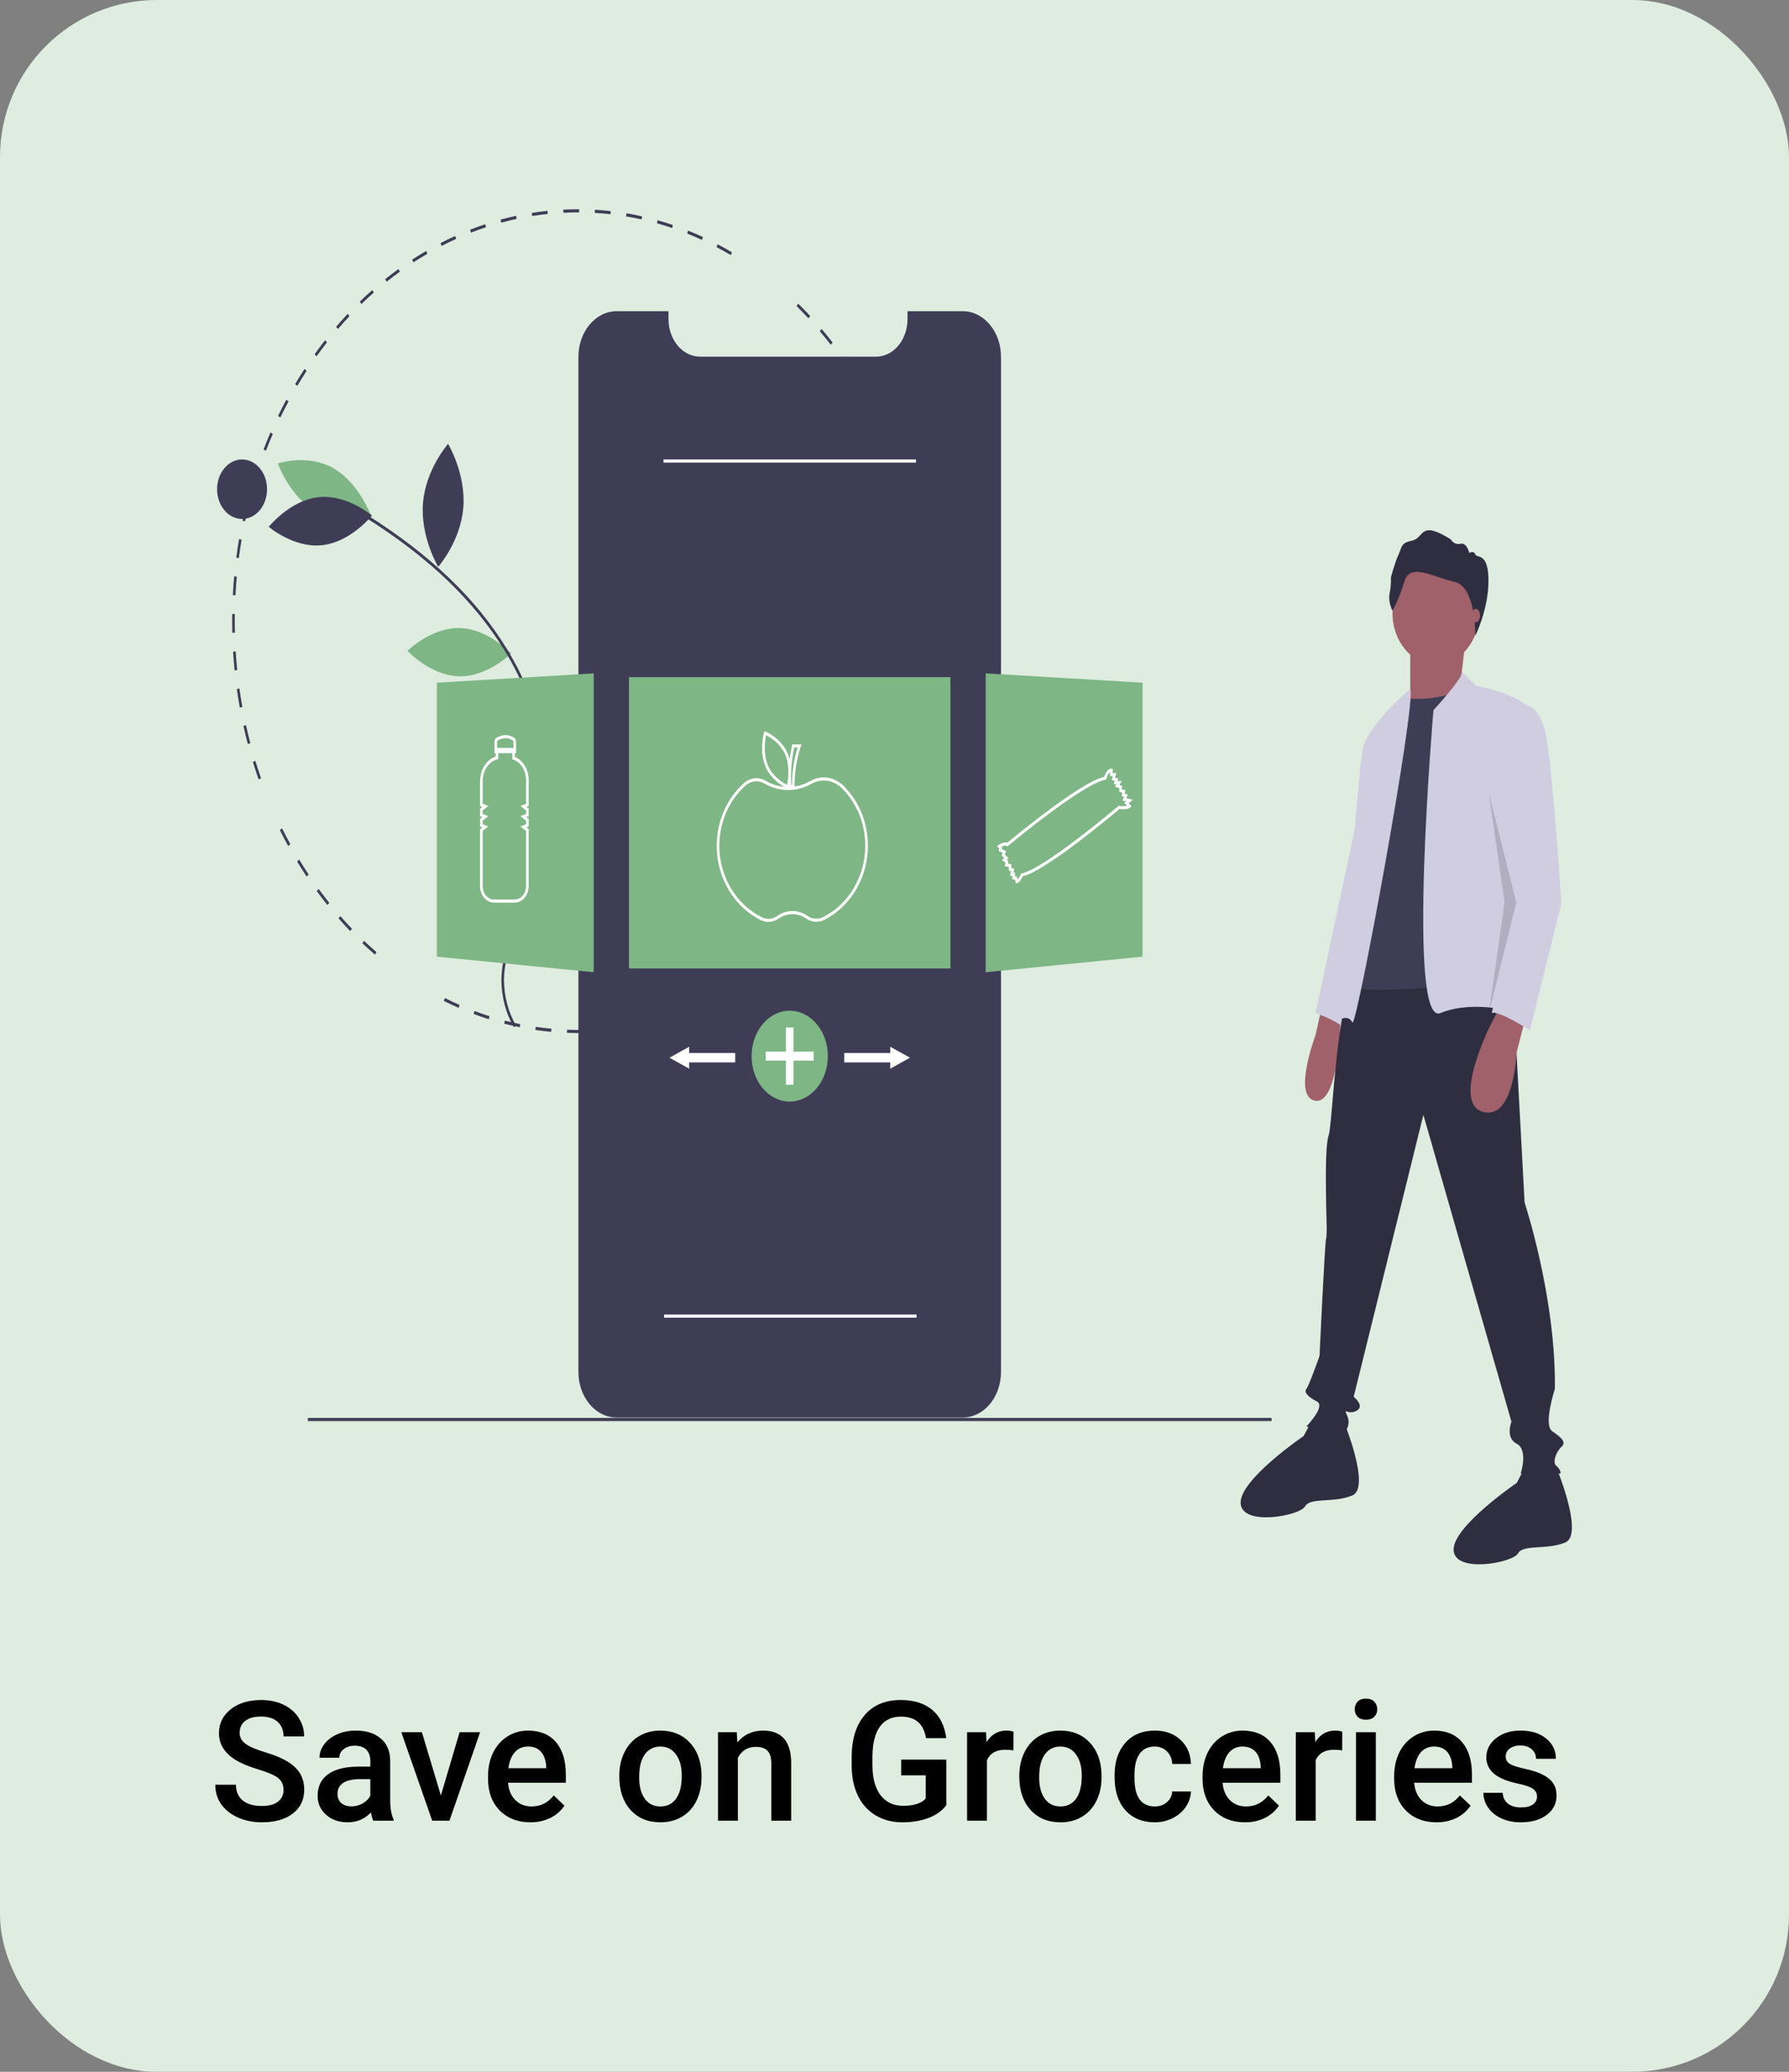 <svg width="342" height="396" viewBox="0 0 342 396" fill="none" xmlns="http://www.w3.org/2000/svg">
<rect x="0" y="0" width="342" height="396" fill="#808080" stroke="none"/>
<rect width="342" height="396" rx="30" fill="#DEEDE0"/>
<g clip-path="url(#clip0_1_1243)">
<path d="M110.484 197.454C109.786 197.454 109.082 197.441 108.39 197.415L108.406 196.817C109.399 196.854 110.412 196.864 111.41 196.848L111.416 197.447C111.106 197.452 110.795 197.454 110.484 197.454ZM114.441 197.316L114.411 196.718C115.406 196.648 116.413 196.55 117.405 196.426L117.457 197.021C116.458 197.146 115.443 197.245 114.441 197.316ZM105.369 197.222C104.366 197.131 103.353 197.011 102.357 196.865L102.418 196.271C103.406 196.415 104.412 196.535 105.407 196.625L105.369 197.222ZM120.459 196.564L120.383 195.972C121.371 195.794 122.367 195.586 123.342 195.356L123.44 195.943C122.457 196.175 121.454 196.384 120.459 196.564ZM99.363 196.345C98.372 196.145 97.372 195.915 96.391 195.662L96.498 195.076C97.471 195.328 98.463 195.556 99.447 195.755L99.363 196.345ZM126.394 195.159L126.273 194.578C127.243 194.292 128.218 193.977 129.172 193.64L129.314 194.214C128.353 194.553 127.371 194.871 126.394 195.159ZM93.449 194.816C92.477 194.508 91.5 194.169 90.543 193.809L90.694 193.238C91.644 193.596 92.614 193.932 93.578 194.237L93.449 194.816ZM132.195 193.109L132.03 192.544C132.971 192.154 133.918 191.733 134.844 191.292L135.03 191.848C134.098 192.292 133.144 192.717 132.195 193.109H132.195ZM87.671 192.64C86.728 192.227 85.778 191.781 84.85 191.316L85.045 190.764C85.966 191.226 86.908 191.668 87.845 192.078L87.671 192.64ZM137.807 190.435L137.599 189.89C138.503 189.401 139.411 188.879 140.299 188.338L140.528 188.871C139.633 189.416 138.718 189.942 137.807 190.435H137.807ZM143.186 187.16L142.937 186.641C143.804 186.052 144.669 185.432 145.508 184.8L145.776 185.306C144.931 185.943 144.059 186.567 143.186 187.16H143.186ZM148.294 183.312L148.006 182.821C148.822 182.142 149.637 181.431 150.427 180.708L150.733 181.182C149.937 181.911 149.116 182.628 148.294 183.312ZM71.679 182.469C70.868 181.767 70.057 181.031 69.27 180.283L69.583 179.815C70.365 180.558 71.169 181.288 71.974 181.984L71.679 182.469ZM153.089 178.923L152.765 178.465C153.525 177.7 154.282 176.904 155.015 176.097L155.356 176.537C154.618 177.35 153.855 178.152 153.089 178.923H153.089ZM66.947 177.969C66.192 177.181 65.441 176.361 64.716 175.532L65.064 175.1C65.784 175.923 66.528 176.737 67.278 177.519L66.947 177.969ZM157.531 174.029L157.173 173.609C157.874 172.763 158.568 171.887 159.234 171.006L159.608 171.407C158.936 172.294 158.237 173.177 157.531 174.029ZM62.581 172.978C61.888 172.11 61.203 171.212 60.546 170.311L60.926 169.919C61.578 170.813 62.257 171.704 62.945 172.565L62.581 172.978ZM161.582 168.674L161.194 168.294C161.827 167.375 162.451 166.428 163.048 165.477L163.451 165.835C162.849 166.794 162.221 167.749 161.582 168.674L161.582 168.674ZM58.615 167.537C57.993 166.6 57.38 165.633 56.793 164.662L57.201 164.312C57.783 165.276 58.392 166.236 59.01 167.166L58.615 167.537ZM165.209 162.898L164.793 162.562C165.354 161.579 165.903 160.567 166.425 159.554L166.853 159.868C166.327 160.888 165.774 161.908 165.209 162.898L165.209 162.898ZM55.084 161.692C54.536 160.692 54 159.663 53.49 158.633L53.923 158.329C54.429 159.351 54.961 160.372 55.505 161.365L55.084 161.692ZM168.379 156.75L167.94 156.46C168.422 155.42 168.891 154.352 169.334 153.285L169.784 153.551C169.338 154.625 168.866 155.702 168.379 156.75ZM171.064 150.277L170.604 150.037C171.004 148.948 171.389 147.832 171.747 146.721L172.216 146.936C171.855 148.055 171.467 149.179 171.064 150.277ZM49.44 148.986C49.054 147.884 48.685 146.757 48.343 145.636L48.815 145.431C49.155 146.544 49.521 147.662 49.904 148.755L49.44 148.986ZM173.238 143.533L172.76 143.345C173.074 142.219 173.37 141.068 173.64 139.924L174.124 140.086C173.852 141.239 173.554 142.399 173.238 143.533ZM47.375 142.221C47.075 141.08 46.794 139.914 46.539 138.756L47.026 138.604C47.279 139.754 47.558 140.91 47.855 142.043L47.375 142.221ZM174.876 136.595L174.386 136.459C174.611 135.305 174.817 134.127 174.998 132.957L175.492 133.066C175.31 134.244 175.103 135.432 174.876 136.595V136.595ZM45.839 135.249C45.63 134.08 45.44 132.889 45.276 131.708L45.771 131.61C45.935 132.782 46.123 133.964 46.331 135.124L45.839 135.249ZM175.971 129.507L175.473 129.426C175.608 128.253 175.723 127.058 175.813 125.872L176.313 125.926C176.223 127.121 176.107 128.325 175.971 129.507V129.507ZM44.849 128.14C44.73 126.955 44.633 125.748 44.559 124.553L45.061 124.509C45.133 125.695 45.23 126.893 45.348 128.069L44.849 128.14ZM176.518 122.33L176.016 122.303C176.061 121.117 176.083 119.914 176.083 118.727H176.586C176.586 119.923 176.563 121.135 176.518 122.33ZM44.407 120.953C44.39 120.219 44.381 119.47 44.381 118.727C44.381 118.266 44.384 117.807 44.391 117.348L44.894 117.358C44.887 117.814 44.884 118.27 44.884 118.727C44.884 119.464 44.892 120.208 44.909 120.936L44.407 120.953ZM45.013 113.784L44.511 113.747C44.574 112.55 44.661 111.342 44.768 110.156L45.268 110.22C45.161 111.398 45.075 112.597 45.013 113.784H45.013ZM175.759 110.132C175.658 108.951 175.52 108.376 175.375 107.201L175.872 107.113C176.019 108.297 176.145 109.201 176.246 110.39L175.759 110.132ZM45.66 106.674L45.163 106.582C45.317 105.398 45.496 104.204 45.695 103.034L46.187 103.153C45.99 104.314 45.812 105.499 45.66 106.674ZM174.867 103.676C174.675 102.508 174.459 101.332 174.224 100.182L174.713 100.04C174.949 101.2 175.167 102.384 175.361 103.561L174.867 103.676ZM46.85 99.664L46.363 99.519C46.607 98.359 46.877 97.19 47.166 96.043L47.648 96.216C47.361 97.353 47.093 98.513 46.85 99.664ZM173.447 96.727C173.166 95.587 172.86 94.44 172.536 93.318L173.011 93.123C173.338 94.254 173.647 95.41 173.929 96.558L173.447 96.727ZM48.581 92.805L48.106 92.607C48.441 91.475 48.801 90.338 49.178 89.227L49.645 89.451C49.27 90.554 48.912 91.682 48.581 92.805ZM171.494 89.963C171.128 88.861 170.735 87.755 170.327 86.676L170.786 86.43C171.197 87.518 171.592 88.632 171.962 89.742L171.494 89.963ZM50.837 86.16L50.38 85.91C50.8 84.822 51.247 83.73 51.708 82.665L52.155 82.939C51.697 83.996 51.253 85.08 50.837 86.16ZM169.034 83.456C168.584 82.399 168.108 81.34 167.618 80.308L168.055 80.013C168.549 81.053 169.029 82.12 169.483 83.185L169.034 83.456ZM53.596 79.795L53.16 79.496C53.661 78.459 54.19 77.421 54.732 76.411L55.156 76.733C54.618 77.736 54.093 78.766 53.596 79.795ZM166.081 77.24C165.55 76.233 164.994 75.23 164.428 74.258L164.841 73.917C165.411 74.896 165.972 75.907 166.507 76.922L166.081 77.24ZM56.831 73.76L56.42 73.416C57 72.437 57.606 71.461 58.222 70.516L58.619 70.883C58.008 71.821 57.406 72.789 56.831 73.76ZM162.662 71.368C162.056 70.423 161.425 69.484 160.786 68.576L161.172 68.192C161.815 69.106 162.451 70.053 163.061 71.005L162.662 71.368ZM60.514 68.106L60.132 67.717C60.782 66.808 61.46 65.902 62.146 65.026L62.514 65.434C61.832 66.304 61.16 67.203 60.514 68.106ZM158.806 65.888C158.131 65.013 157.43 64.145 156.724 63.31L157.079 62.885C157.79 63.727 158.496 64.601 159.176 65.483L158.806 65.888ZM64.612 62.876L64.261 62.447C64.98 61.61 65.723 60.782 66.471 59.986L66.806 60.433C66.064 61.222 65.326 62.044 64.612 62.876ZM154.546 60.846C153.806 60.047 153.042 59.258 152.276 58.503L152.596 58.041C153.368 58.803 154.138 59.597 154.884 60.403L154.546 60.846ZM69.091 58.112L68.773 57.648C69.551 56.894 70.354 56.151 71.162 55.438L71.461 55.919C70.66 56.626 69.862 57.364 69.091 58.112ZM73.912 53.857L73.632 53.36C74.463 52.693 75.32 52.04 76.178 51.419L76.439 51.93C75.588 52.547 74.738 53.195 73.912 53.857ZM79.036 50.144L78.795 49.619C79.675 49.045 80.578 48.489 81.478 47.964L81.699 48.502C80.806 49.023 79.91 49.575 79.036 50.144ZM139.702 48.757C138.808 48.227 137.892 47.714 136.979 47.233L137.182 46.686C138.102 47.17 139.025 47.687 139.927 48.221L139.702 48.757ZM84.42 47.008L84.221 46.459C85.141 45.984 86.082 45.528 87.018 45.105L87.196 45.664C86.267 46.085 85.333 46.537 84.42 47.008ZM134.199 45.86C133.268 45.43 132.316 45.02 131.367 44.641L131.527 44.073C132.483 44.455 133.443 44.868 134.381 45.302L134.199 45.86ZM90.028 44.472L89.871 43.903C90.826 43.53 91.801 43.179 92.768 42.859L92.902 43.436C91.943 43.753 90.975 44.102 90.028 44.472ZM128.499 43.582C127.54 43.256 126.562 42.953 125.592 42.681L125.708 42.098C126.685 42.373 127.67 42.678 128.636 43.006L128.499 43.582ZM95.814 42.559L95.702 41.976C96.681 41.709 97.679 41.467 98.667 41.254L98.756 41.843C97.776 42.054 96.786 42.295 95.814 42.559ZM122.654 41.941C121.675 41.722 120.678 41.527 119.69 41.362L119.76 40.769C120.755 40.936 121.76 41.132 122.747 41.352L122.654 41.941ZM101.723 41.289L101.657 40.696C102.652 40.538 103.664 40.405 104.665 40.301L104.708 40.897C103.715 41.001 102.711 41.132 101.723 41.289ZM116.707 40.946C115.717 40.835 114.709 40.749 113.712 40.692L113.736 40.093C114.741 40.152 115.757 40.238 116.755 40.35L116.707 40.946ZM107.706 40.668L107.685 40.07C108.609 40.024 109.55 40 110.484 40L110.711 40L110.71 40.599L110.484 40.599C109.557 40.599 108.623 40.622 107.706 40.668V40.668Z" fill="#3F3D56"/>
<path d="M191.359 68.2V262.234C191.357 264.545 190.585 266.761 189.213 268.395C187.84 270.029 185.979 270.947 184.038 270.948H117.898C116.936 270.95 115.984 270.726 115.095 270.289C114.206 269.852 113.399 269.21 112.719 268.401C112.038 267.591 111.499 266.63 111.131 265.572C110.764 264.513 110.575 263.379 110.576 262.234V68.2C110.576 67.055 110.765 65.921 111.133 64.863C111.501 63.805 112.04 62.844 112.72 62.034C113.4 61.224 114.207 60.582 115.096 60.144C115.984 59.706 116.936 59.48 117.898 59.48H127.795V60.992C127.795 62.896 128.43 64.722 129.56 66.069C130.691 67.416 132.224 68.172 133.823 68.173H167.462C168.749 68.176 170.002 67.685 171.036 66.772C171.245 66.591 171.443 66.393 171.629 66.179C172.218 65.51 172.686 64.705 173.006 63.813C173.326 62.921 173.49 61.961 173.489 60.992V59.48H184.038C184.999 59.48 185.952 59.705 186.84 60.143C187.728 60.581 188.536 61.224 189.216 62.033C189.896 62.843 190.435 63.804 190.803 64.863C191.171 65.921 191.36 67.055 191.359 68.2Z" fill="#3F3D56"/>
<path d="M181.69 129.428H120.246V185.105H181.69V129.428Z" fill="#7EB685"/>
<path d="M87.89 120.046C93.361 120.186 97.713 124.908 97.713 124.908C97.713 124.908 93.195 129.403 87.724 129.263C82.254 129.123 77.902 124.402 77.902 124.402C77.902 124.402 82.419 119.907 87.89 120.046Z" fill="#7EB685"/>
<path d="M60.387 97.806C65.329 100.602 70.997 98.706 70.997 98.706C70.997 98.706 68.651 92.275 63.708 89.479C58.766 86.683 53.098 88.579 53.098 88.579C53.098 88.579 55.444 95.009 60.387 97.806Z" fill="#7EB685"/>
<path d="M60.889 95.027C66.338 94.434 71.108 98.543 71.108 98.543C71.108 98.543 67.043 103.614 61.593 104.207C56.144 104.8 51.375 100.691 51.375 100.691C51.375 100.691 55.44 95.62 60.889 95.027Z" fill="#3F3D56"/>
<path d="M80.864 96.15C80.342 102.638 83.771 108.336 83.771 108.336C83.771 108.336 88.047 103.517 88.569 97.03C89.091 90.543 85.662 84.844 85.662 84.844C85.662 84.844 81.386 89.663 80.864 96.15Z" fill="#3F3D56"/>
<path d="M106.527 135.936C103.669 141.493 104.652 148.406 104.652 148.406C104.652 148.406 110.269 146.308 113.128 140.751C115.986 135.194 115.002 128.281 115.002 128.281C115.002 128.281 109.385 130.379 106.527 135.936Z" fill="#3F3D56"/>
<path d="M98.235 196.358L98.652 196.023C97.183 193.485 96.382 190.485 96.349 187.404C96.36 182.896 98.219 178.727 100.017 174.696C100.351 173.947 100.683 173.201 101.003 172.456C102.346 169.416 103.416 166.216 104.196 162.909C106.985 150.567 104.239 136.006 96.852 123.958C90.992 114.4 82.257 106.043 70.146 98.407L69.911 98.936C81.952 106.528 90.632 114.828 96.446 124.311C103.745 136.214 106.46 150.585 103.711 162.754C102.94 166.02 101.883 169.181 100.556 172.183C100.237 172.926 99.906 173.669 99.573 174.415C97.747 178.511 95.858 182.746 95.846 187.402C95.879 190.603 96.711 193.721 98.235 196.358Z" fill="#3F3D56"/>
<path d="M46.276 99.194C48.913 99.194 51.051 96.648 51.051 93.507C51.051 90.365 48.913 87.819 46.276 87.819C43.638 87.819 41.5 90.365 41.5 93.507C41.5 96.648 43.638 99.194 46.276 99.194Z" fill="#3F3D56"/>
<path d="M113.499 185.828L83.522 182.853V130.49L113.499 128.705V185.828Z" fill="#7EB685"/>
<path d="M188.436 185.828L218.413 182.853V130.49L188.436 128.705V185.828Z" fill="#7EB685"/>
<path d="M161.388 150.326C160.496 149.408 159.397 148.824 158.228 148.647C157.058 148.47 155.871 148.708 154.815 149.331C153.898 149.859 152.911 150.195 151.898 150.325C151.873 147.711 152.275 145.117 153.084 142.687L153.216 142.279H151.455L151.404 142.499C151.208 143.359 151.053 144.231 150.941 145.111C150.845 144.729 150.722 144.359 150.572 144.003C149.336 141.085 146.481 139.891 146.36 139.842L146.116 139.742L146.039 140.035C146 140.18 145.109 143.624 146.344 146.542C147.229 148.632 148.944 149.837 149.891 150.371C148.692 150.279 147.52 149.906 146.443 149.272C145.771 148.86 145.016 148.682 144.263 148.757C143.51 148.833 142.79 149.16 142.186 149.7C138.896 152.677 137.009 157.042 137.009 161.674C137.009 167.759 140.318 173.332 145.439 175.871C145.901 176.099 146.396 176.216 146.896 176.215C147.591 176.216 148.273 175.993 148.87 175.571C149.663 175.021 150.565 174.73 151.483 174.728C152.402 174.726 153.304 175.012 154.1 175.558C154.614 175.92 155.192 176.134 155.788 176.184C156.384 176.234 156.981 176.118 157.533 175.846C162.624 173.297 165.914 167.734 165.914 161.674C165.914 157.336 164.306 153.306 161.388 150.326ZM151.839 142.878H152.486C151.758 145.199 151.388 147.657 151.391 150.134H151.276C151.12 147.695 151.31 145.242 151.839 142.878ZM146.793 146.273C145.855 144.057 146.266 141.417 146.448 140.526C147.158 140.88 149.183 142.053 150.123 144.272C151.061 146.487 150.65 149.128 150.468 150.019C149.758 149.663 147.731 148.488 146.793 146.273ZM157.338 175.294C156.859 175.531 156.339 175.631 155.821 175.587C155.304 175.543 154.802 175.357 154.355 175.042C153.481 174.442 152.49 174.127 151.482 174.129C150.474 174.132 149.484 174.452 148.613 175.056C148.167 175.372 147.666 175.56 147.149 175.606C146.631 175.651 146.112 175.553 145.632 175.318C140.699 172.872 137.512 167.517 137.512 161.674C137.512 157.23 139.327 153.04 142.49 150.177C143.097 149.631 143.837 149.337 144.598 149.339C145.159 149.338 145.713 149.498 146.213 149.804C147.589 150.587 149.094 150.998 150.62 151.009C152.145 151.02 153.654 150.63 155.039 149.867C156.007 149.296 157.094 149.079 158.165 149.241C159.236 149.404 160.243 149.939 161.06 150.78C163.866 153.645 165.411 157.514 165.411 161.674C165.411 167.493 162.242 172.839 157.338 175.294Z" fill="white"/>
<path d="M98.429 144.668V143.966H98.663V141.776C98.664 141.614 98.628 141.454 98.558 141.315C98.487 141.176 98.387 141.062 98.266 140.987C97.229 140.342 96.114 140.343 94.952 140.99C94.824 141.062 94.716 141.177 94.64 141.32C94.564 141.463 94.524 141.628 94.525 141.797V143.965H94.759V144.602C93.896 144.89 93.136 145.507 92.596 146.359C92.055 147.211 91.765 148.251 91.768 149.319V154.056L92.215 154.234L91.768 154.588V156.012L92.215 156.189L91.768 156.544V157.968L92.215 158.145L91.768 158.5V169.343C91.769 170.188 92.052 170.999 92.554 171.597C93.056 172.195 93.737 172.532 94.447 172.533H98.395C99.104 172.532 99.783 172.196 100.284 171.6C100.785 171.003 101.067 170.194 101.068 169.35V158.5L100.621 158.145L101.068 157.968V156.544L100.621 156.189L101.068 156.012V154.588L100.621 154.234L101.068 154.056V149.074C101.065 148.105 100.809 147.16 100.337 146.371C99.864 145.582 99.197 144.987 98.429 144.668ZM95.165 141.532C96.192 140.961 97.13 140.956 98.033 141.518C98.072 141.543 98.105 141.58 98.127 141.626C98.149 141.671 98.161 141.723 98.161 141.776V142.948H95.027V141.797C95.027 141.742 95.04 141.688 95.064 141.641C95.088 141.594 95.124 141.556 95.165 141.532ZM100.565 153.625L99.487 154.053L100.565 154.909V155.58L99.487 156.008L100.565 156.864V157.536L99.487 157.964L100.565 158.82V169.35C100.564 170.035 100.336 170.692 99.929 171.176C99.522 171.661 98.971 171.933 98.395 171.934H94.447C93.87 171.933 93.317 171.66 92.909 171.174C92.501 170.688 92.272 170.03 92.271 169.343V158.82L93.349 157.964L92.271 157.536V156.864L93.349 156.008L92.271 155.58V154.909L93.349 154.053L92.271 153.625V149.319C92.268 148.345 92.543 147.4 93.051 146.638C93.559 145.875 94.27 145.342 95.067 145.125L95.262 145.072V143.966H97.926V145.112L98.107 145.175C98.815 145.423 99.436 145.936 99.879 146.639C100.322 147.342 100.563 148.196 100.565 149.074V153.625Z" fill="white"/>
<path d="M216.575 152.867L215.309 152.565L215.607 151.856L215.027 151.717L215.127 150.998L214.493 150.872V150.191L213.979 150.016L214.467 149.289H213.62L213.797 148.763L213.171 148.639L213.383 147.751H212.706V146.923H212.454C211.662 146.923 211.221 148.044 211.076 148.492C206.704 149.4 194.012 159.871 192.563 161.075C191.961 160.842 191.069 161.387 190.882 161.508L190.587 161.7L191.013 162.207L190.886 162.66L191.667 163.009L191.496 163.518L191.988 164.006L191.546 164.401L192.211 164.877L192.094 165.571L192.837 165.698V166.393L193.268 166.496L193.053 167.393H193.532V168.103H193.999L194.211 168.859L194.429 168.807C194.934 168.686 195.367 167.853 195.537 167.484C199.747 166.589 212.744 155.698 214.01 154.631C215.487 154.842 216.029 154.372 216.087 154.317L216.328 154.088L215.754 153.518L216.575 152.867ZM213.977 154.023L213.879 154.007L213.799 154.076C213.655 154.197 199.401 166.224 195.337 166.916L195.207 166.938L195.148 167.078C194.992 167.457 194.781 167.799 194.526 168.091L194.362 167.504H194.035V166.795H193.719L193.902 166.036L193.34 165.902V165.179L192.692 165.068L192.774 164.58L192.446 164.346L192.798 164.031L192.098 163.337L192.325 162.663L191.516 162.302L191.588 162.045L191.432 161.859C191.81 161.672 192.266 161.533 192.462 161.673L192.603 161.773L192.736 161.662C192.879 161.542 207.037 149.749 211.297 149.057L211.456 149.031L211.503 148.848C211.576 148.565 211.836 147.851 212.203 147.606V148.35H212.717L212.533 149.119L213.098 149.231L212.877 149.888H213.421L213.115 150.344L213.991 150.642V151.38L214.549 151.49L214.451 152.191L214.863 152.289L214.565 152.999L215.286 153.17L214.915 153.465L215.449 153.995C214.964 154.112 214.465 154.121 213.977 154.023Z" fill="white"/>
<path d="M150.968 210.55C154.993 210.55 158.257 206.663 158.257 201.869C158.257 197.074 154.993 193.188 150.968 193.188C146.942 193.188 143.679 197.074 143.679 201.869C143.679 206.663 146.942 210.55 150.968 210.55Z" fill="#7EB685"/>
<path d="M155.557 201.011H151.688V196.403H150.248V201.011H146.379V202.726H150.248V207.334H151.688V202.726H155.557V201.011Z" fill="white"/>
<path d="M173.957 202.168L170.186 200.073V201.27H161.39V203.066H170.186V204.263L173.957 202.168Z" fill="white"/>
<path d="M127.979 202.168L131.749 200.073V201.27H140.546V203.066H131.749V204.263L127.979 202.168Z" fill="white"/>
<path d="M243.084 271.017H58.852V271.616H243.084V271.017Z" fill="#3F3D56"/>
<path d="M175.096 87.819H126.839V88.418H175.096V87.819Z" fill="white"/>
<path d="M175.213 251.26H126.956V251.859H175.213V251.26Z" fill="white"/>
<path d="M252.752 192.14L251.495 197.827C251.495 197.827 246.971 209.801 251.495 210.4C256.019 210.998 256.271 194.834 256.271 194.834L252.752 192.14Z" fill="#A0616A"/>
<path d="M260.543 151.13L251.495 193.637C251.495 193.637 255.014 194.834 256.773 196.331L260.543 151.13Z" fill="#D0CDE1"/>
<path d="M288.945 183.459L291.458 229.857C291.458 229.857 297.49 248.117 297.239 265.479C297.239 265.479 294.977 272.364 296.736 273.561C298.496 274.759 299.501 275.657 298.496 276.555C297.49 277.453 296.736 279.548 297.49 280.147C298.244 280.745 298.496 281.643 298.244 281.643H290.704C290.704 281.643 292.212 277.153 289.95 275.956C287.688 274.759 288.945 271.765 288.945 271.765L272.105 213.094L258.784 266.976C258.784 266.976 261.046 268.772 259.287 269.67C257.527 270.568 256.773 268.772 257.527 270.568C258.281 272.364 257.276 273.262 257.276 273.561C257.276 273.861 249.736 272.663 249.736 272.663C249.736 272.663 253.506 268.772 251.746 267.874C249.987 266.976 249.233 266.078 249.736 265.479C250.238 264.88 252.249 259.193 252.249 259.193C252.249 259.193 253.254 237.64 253.506 236.742C253.757 235.844 253.506 231.653 253.506 229.558C253.506 227.462 253.254 219.081 254.008 216.985C254.763 214.89 255.517 189.147 259.538 186.153C263.559 183.16 288.945 183.459 288.945 183.459Z" fill="#2F2E41"/>
<path d="M257.025 272.064C257.025 272.064 262.051 284.338 258.533 285.834C255.014 287.331 250.49 286.134 249.484 287.93C248.479 289.726 237.42 291.821 237.169 287.331C236.917 282.841 249.233 274.459 249.233 274.459L250.837 271.383L257.025 272.064Z" fill="#2F2E41"/>
<path d="M297.742 281.045C297.742 281.045 302.768 293.318 299.25 294.815C295.731 296.311 291.207 295.114 290.201 296.91C289.196 298.706 278.137 300.801 277.886 296.311C277.634 291.821 289.95 283.44 289.95 283.44L291.554 280.363L297.742 281.045Z" fill="#2F2E41"/>
<path d="M274.493 127.033C279.074 127.033 282.787 122.61 282.787 117.155C282.787 111.699 279.074 107.276 274.493 107.276C269.912 107.276 266.198 111.699 266.198 117.155C266.198 122.61 269.912 127.033 274.493 127.033Z" fill="#A0616A"/>
<path d="M280.148 122.393L279.143 131.074L271.602 137.959L269.592 134.666V123.291L280.148 122.393Z" fill="#A0616A"/>
<path d="M268.335 133.469C268.335 133.469 276.126 134.367 280.148 131.074L288.191 187.65C288.191 187.65 259.789 190.344 258.533 188.548V170.887L263.559 142.15L268.335 133.469Z" fill="#3F3D56"/>
<path d="M279.456 128.369L282.159 131.074C282.159 131.074 293.218 133.169 292.464 136.761L289.447 179.268L290.453 193.637C290.453 193.637 281.907 190.943 275.372 193.637C268.838 196.331 274.029 135.743 274.029 135.743C274.029 135.743 280.02 129.256 279.456 128.369Z" fill="#D0CDE1"/>
<path d="M269.592 131.646C269.592 131.646 261.549 138.557 260.543 143.048C259.538 147.538 256.271 194.834 256.271 194.834C256.271 194.834 257.779 193.936 258.533 195.433C259.287 196.929 270.848 134.013 269.592 131.646Z" fill="#D0CDE1"/>
<path d="M291.71 194.235L289.908 201.237C289.908 201.237 289.448 214.291 283.415 212.495C277.383 210.699 285.175 195.433 285.175 195.433L286.934 192.14L291.71 194.235Z" fill="#A0616A"/>
<path d="M266.202 116.724C266.202 116.724 265.305 115.12 265.65 113.393C265.856 112.412 265.938 111.4 265.892 110.39C265.892 110.39 266.617 107.593 267.342 106.03C268.067 104.467 267.722 103.809 270.001 103.316C272.281 102.822 271.348 99.285 277.357 103.11C277.56 103.447 277.842 103.705 278.168 103.852C278.493 103.998 278.848 104.026 279.188 103.933C280.431 103.645 280.88 105.701 280.88 105.701C280.88 105.701 281.709 105.125 282.019 105.948C282.33 106.771 284.546 105.454 284.546 111.007C284.546 116.559 282.024 121.519 282.024 121.519C282.024 121.519 282.209 112.179 278.1 111.233C273.99 110.287 269.57 107.532 268.499 111.069C267.921 113.054 267.15 114.952 266.202 116.724Z" fill="#2F2E41"/>
<path d="M282.115 118.945C282.562 118.945 282.925 118.369 282.925 117.658C282.925 116.947 282.562 116.37 282.115 116.37C281.667 116.37 281.304 116.947 281.304 117.658C281.304 118.369 281.667 118.945 282.115 118.945Z" fill="#A0616A"/>
<path d="M290.453 134.666C290.453 134.666 294.474 133.469 295.731 141.551C296.988 149.633 298.496 172.683 298.496 172.683L292.464 196.929C292.464 196.929 286.431 193.038 285.175 193.637L289.922 172.587L285.929 151.13C285.929 151.13 289.447 134.666 290.453 134.666Z" fill="#D0CDE1"/>
<path opacity="0.15" d="M284.606 151.539L289.884 172.493L284.606 193.747L287.622 172.493L284.606 151.539Z" fill="black"/>
</g>
<path d="M54.203 342.141C54.203 341.141 53.849 340.37 53.141 339.828C52.443 339.286 51.177 338.74 49.344 338.188C47.51 337.635 46.052 337.021 44.969 336.344C42.896 335.042 41.859 333.344 41.859 331.25C41.859 329.417 42.604 327.906 44.094 326.719C45.594 325.531 47.536 324.938 49.922 324.938C51.505 324.938 52.917 325.229 54.156 325.812C55.396 326.396 56.37 327.229 57.078 328.312C57.786 329.385 58.141 330.578 58.141 331.891H54.203C54.203 330.703 53.828 329.776 53.078 329.109C52.339 328.432 51.276 328.094 49.891 328.094C48.599 328.094 47.594 328.37 46.875 328.922C46.167 329.474 45.812 330.245 45.812 331.234C45.812 332.068 46.198 332.766 46.969 333.328C47.74 333.88 49.01 334.422 50.781 334.953C52.552 335.474 53.974 336.073 55.047 336.75C56.12 337.417 56.906 338.188 57.406 339.062C57.906 339.927 58.156 340.943 58.156 342.109C58.156 344.005 57.427 345.516 55.969 346.641C54.521 347.755 52.552 348.312 50.062 348.312C48.417 348.312 46.901 348.01 45.516 347.406C44.141 346.792 43.068 345.948 42.297 344.875C41.536 343.802 41.156 342.552 41.156 341.125H45.109C45.109 342.417 45.536 343.417 46.391 344.125C47.245 344.833 48.469 345.188 50.062 345.188C51.438 345.188 52.469 344.911 53.156 344.359C53.854 343.797 54.203 343.057 54.203 342.141ZM71.359 348C71.193 347.677 71.047 347.151 70.922 346.422C69.713 347.682 68.234 348.312 66.484 348.312C64.787 348.312 63.401 347.828 62.328 346.859C61.255 345.891 60.719 344.693 60.719 343.266C60.719 341.464 61.385 340.083 62.719 339.125C64.062 338.156 65.979 337.672 68.469 337.672H70.797V336.562C70.797 335.688 70.552 334.99 70.062 334.469C69.573 333.938 68.828 333.672 67.828 333.672C66.963 333.672 66.255 333.891 65.703 334.328C65.151 334.755 64.875 335.302 64.875 335.969H61.078C61.078 335.042 61.385 334.177 62 333.375C62.615 332.562 63.448 331.927 64.5 331.469C65.562 331.01 66.745 330.781 68.047 330.781C70.026 330.781 71.604 331.281 72.781 332.281C73.958 333.271 74.562 334.667 74.594 336.469V344.094C74.594 345.615 74.807 346.828 75.234 347.734V348H71.359ZM67.188 345.266C67.938 345.266 68.641 345.083 69.297 344.719C69.963 344.354 70.463 343.865 70.797 343.25V340.062H68.75C67.344 340.062 66.287 340.307 65.578 340.797C64.87 341.286 64.516 341.979 64.516 342.875C64.516 343.604 64.755 344.188 65.234 344.625C65.724 345.052 66.375 345.266 67.188 345.266ZM84.281 343.188L87.859 331.094H91.781L85.922 348H82.625L76.719 331.094H80.656L84.281 343.188ZM101.391 348.312C98.984 348.312 97.031 347.557 95.531 346.047C94.042 344.526 93.297 342.505 93.297 339.984V339.516C93.297 337.828 93.62 336.323 94.266 335C94.922 333.667 95.838 332.63 97.016 331.891C98.193 331.151 99.505 330.781 100.953 330.781C103.255 330.781 105.031 331.516 106.281 332.984C107.542 334.453 108.172 336.531 108.172 339.219V340.75H97.125C97.24 342.146 97.703 343.25 98.516 344.062C99.338 344.875 100.37 345.281 101.609 345.281C103.349 345.281 104.766 344.578 105.859 343.172L107.906 345.125C107.229 346.135 106.323 346.922 105.188 347.484C104.062 348.036 102.797 348.312 101.391 348.312ZM100.938 333.828C99.896 333.828 99.052 334.193 98.406 334.922C97.771 335.651 97.365 336.667 97.188 337.969H104.422V337.688C104.339 336.417 104 335.458 103.406 334.812C102.812 334.156 101.99 333.828 100.938 333.828ZM118.391 339.391C118.391 337.734 118.719 336.245 119.375 334.922C120.031 333.589 120.953 332.568 122.141 331.859C123.328 331.141 124.693 330.781 126.234 330.781C128.516 330.781 130.365 331.516 131.781 332.984C133.208 334.453 133.979 336.401 134.094 338.828L134.109 339.719C134.109 341.385 133.786 342.875 133.141 344.188C132.505 345.5 131.589 346.516 130.391 347.234C129.203 347.953 127.828 348.312 126.266 348.312C123.88 348.312 121.969 347.521 120.531 345.938C119.104 344.344 118.391 342.224 118.391 339.578V339.391ZM122.188 339.719C122.188 341.458 122.547 342.823 123.266 343.812C123.984 344.792 124.984 345.281 126.266 345.281C127.547 345.281 128.542 344.781 129.25 343.781C129.969 342.781 130.328 341.318 130.328 339.391C130.328 337.682 129.958 336.328 129.219 335.328C128.49 334.328 127.495 333.828 126.234 333.828C124.995 333.828 124.01 334.323 123.281 335.312C122.552 336.292 122.188 337.76 122.188 339.719ZM140.844 331.094L140.953 333.047C142.203 331.536 143.844 330.781 145.875 330.781C149.396 330.781 151.188 332.797 151.25 336.828V348H147.453V337.047C147.453 335.974 147.219 335.182 146.75 334.672C146.292 334.151 145.536 333.891 144.484 333.891C142.953 333.891 141.812 334.583 141.062 335.969V348H137.266V331.094H140.844ZM180.906 345.047C180.083 346.12 178.943 346.932 177.484 347.484C176.026 348.036 174.37 348.312 172.516 348.312C170.609 348.312 168.922 347.88 167.453 347.016C165.984 346.151 164.849 344.917 164.047 343.312C163.255 341.698 162.844 339.818 162.812 337.672V335.891C162.812 332.453 163.635 329.771 165.281 327.844C166.927 325.906 169.224 324.938 172.172 324.938C174.703 324.938 176.714 325.562 178.203 326.812C179.693 328.062 180.589 329.865 180.891 332.219H177.016C176.578 329.479 174.99 328.109 172.25 328.109C170.479 328.109 169.13 328.75 168.203 330.031C167.286 331.302 166.812 333.172 166.781 335.641V337.391C166.781 339.849 167.297 341.76 168.328 343.125C169.37 344.479 170.812 345.156 172.656 345.156C174.677 345.156 176.115 344.698 176.969 343.781V339.328H172.281V336.328H180.906V345.047ZM193.734 334.562C193.234 334.479 192.719 334.438 192.188 334.438C190.448 334.438 189.276 335.104 188.672 336.438V348H184.875V331.094H188.5L188.594 332.984C189.51 331.516 190.781 330.781 192.406 330.781C192.948 330.781 193.396 330.854 193.75 331L193.734 334.562ZM194.859 339.391C194.859 337.734 195.188 336.245 195.844 334.922C196.5 333.589 197.422 332.568 198.609 331.859C199.797 331.141 201.161 330.781 202.703 330.781C204.984 330.781 206.833 331.516 208.25 332.984C209.677 334.453 210.448 336.401 210.562 338.828L210.578 339.719C210.578 341.385 210.255 342.875 209.609 344.188C208.974 345.5 208.057 346.516 206.859 347.234C205.672 347.953 204.297 348.312 202.734 348.312C200.349 348.312 198.438 347.521 197 345.938C195.573 344.344 194.859 342.224 194.859 339.578V339.391ZM198.656 339.719C198.656 341.458 199.016 342.823 199.734 343.812C200.453 344.792 201.453 345.281 202.734 345.281C204.016 345.281 205.01 344.781 205.719 343.781C206.438 342.781 206.797 341.318 206.797 339.391C206.797 337.682 206.427 336.328 205.688 335.328C204.958 334.328 203.964 333.828 202.703 333.828C201.464 333.828 200.479 334.323 199.75 335.312C199.021 336.292 198.656 337.76 198.656 339.719ZM220.734 345.281C221.682 345.281 222.469 345.005 223.094 344.453C223.719 343.901 224.052 343.219 224.094 342.406H227.672C227.63 343.458 227.302 344.443 226.688 345.359C226.073 346.266 225.24 346.984 224.188 347.516C223.135 348.047 222 348.312 220.781 348.312C218.417 348.312 216.542 347.547 215.156 346.016C213.771 344.484 213.078 342.37 213.078 339.672V339.281C213.078 336.708 213.766 334.651 215.141 333.109C216.516 331.557 218.391 330.781 220.766 330.781C222.776 330.781 224.411 331.37 225.672 332.547C226.943 333.714 227.609 335.25 227.672 337.156H224.094C224.052 336.188 223.719 335.391 223.094 334.766C222.479 334.141 221.693 333.828 220.734 333.828C219.505 333.828 218.557 334.276 217.891 335.172C217.224 336.057 216.885 337.406 216.875 339.219V339.828C216.875 341.661 217.203 343.031 217.859 343.938C218.526 344.833 219.484 345.281 220.734 345.281ZM237.984 348.312C235.578 348.312 233.625 347.557 232.125 346.047C230.635 344.526 229.891 342.505 229.891 339.984V339.516C229.891 337.828 230.214 336.323 230.859 335C231.516 333.667 232.432 332.63 233.609 331.891C234.786 331.151 236.099 330.781 237.547 330.781C239.849 330.781 241.625 331.516 242.875 332.984C244.135 334.453 244.766 336.531 244.766 339.219V340.75H233.719C233.833 342.146 234.297 343.25 235.109 344.062C235.932 344.875 236.964 345.281 238.203 345.281C239.943 345.281 241.359 344.578 242.453 343.172L244.5 345.125C243.823 346.135 242.917 346.922 241.781 347.484C240.656 348.036 239.391 348.312 237.984 348.312ZM237.531 333.828C236.49 333.828 235.646 334.193 235 334.922C234.365 335.651 233.958 336.667 233.781 337.969H241.016V337.688C240.932 336.417 240.594 335.458 240 334.812C239.406 334.156 238.583 333.828 237.531 333.828ZM256.578 334.562C256.078 334.479 255.562 334.438 255.031 334.438C253.292 334.438 252.12 335.104 251.516 336.438V348H247.719V331.094H251.344L251.438 332.984C252.354 331.516 253.625 330.781 255.25 330.781C255.792 330.781 256.24 330.854 256.594 331L256.578 334.562ZM263.016 348H259.219V331.094H263.016V348ZM258.984 326.703C258.984 326.12 259.167 325.635 259.531 325.25C259.906 324.865 260.438 324.672 261.125 324.672C261.812 324.672 262.344 324.865 262.719 325.25C263.094 325.635 263.281 326.12 263.281 326.703C263.281 327.276 263.094 327.755 262.719 328.141C262.344 328.516 261.812 328.703 261.125 328.703C260.438 328.703 259.906 328.516 259.531 328.141C259.167 327.755 258.984 327.276 258.984 326.703ZM274.609 348.312C272.203 348.312 270.25 347.557 268.75 346.047C267.26 344.526 266.516 342.505 266.516 339.984V339.516C266.516 337.828 266.839 336.323 267.484 335C268.141 333.667 269.057 332.63 270.234 331.891C271.411 331.151 272.724 330.781 274.172 330.781C276.474 330.781 278.25 331.516 279.5 332.984C280.76 334.453 281.391 336.531 281.391 339.219V340.75H270.344C270.458 342.146 270.922 343.25 271.734 344.062C272.557 344.875 273.589 345.281 274.828 345.281C276.568 345.281 277.984 344.578 279.078 343.172L281.125 345.125C280.448 346.135 279.542 346.922 278.406 347.484C277.281 348.036 276.016 348.312 274.609 348.312ZM274.156 333.828C273.115 333.828 272.271 334.193 271.625 334.922C270.99 335.651 270.583 336.667 270.406 337.969H277.641V337.688C277.557 336.417 277.219 335.458 276.625 334.812C276.031 334.156 275.208 333.828 274.156 333.828ZM293.828 343.406C293.828 342.729 293.547 342.214 292.984 341.859C292.432 341.505 291.51 341.193 290.219 340.922C288.927 340.651 287.849 340.307 286.984 339.891C285.089 338.974 284.141 337.646 284.141 335.906C284.141 334.448 284.755 333.229 285.984 332.25C287.214 331.271 288.776 330.781 290.672 330.781C292.693 330.781 294.323 331.281 295.562 332.281C296.812 333.281 297.438 334.578 297.438 336.172H293.641C293.641 335.443 293.37 334.839 292.828 334.359C292.286 333.87 291.568 333.625 290.672 333.625C289.839 333.625 289.156 333.818 288.625 334.203C288.104 334.589 287.844 335.104 287.844 335.75C287.844 336.333 288.089 336.786 288.578 337.109C289.068 337.432 290.057 337.76 291.547 338.094C293.036 338.417 294.203 338.807 295.047 339.266C295.901 339.714 296.531 340.255 296.938 340.891C297.354 341.526 297.562 342.297 297.562 343.203C297.562 344.724 296.932 345.958 295.672 346.906C294.411 347.844 292.76 348.312 290.719 348.312C289.333 348.312 288.099 348.062 287.016 347.562C285.932 347.062 285.089 346.375 284.484 345.5C283.88 344.625 283.578 343.682 283.578 342.672H287.266C287.318 343.568 287.656 344.26 288.281 344.75C288.906 345.229 289.734 345.469 290.766 345.469C291.766 345.469 292.526 345.281 293.047 344.906C293.568 344.521 293.828 344.021 293.828 343.406Z" fill="black"/>
<defs>
<clipPath id="clip0_1_1243">
<rect width="259" height="259" fill="white" transform="translate(41.5 40)"/>
</clipPath>
</defs>
</svg>
